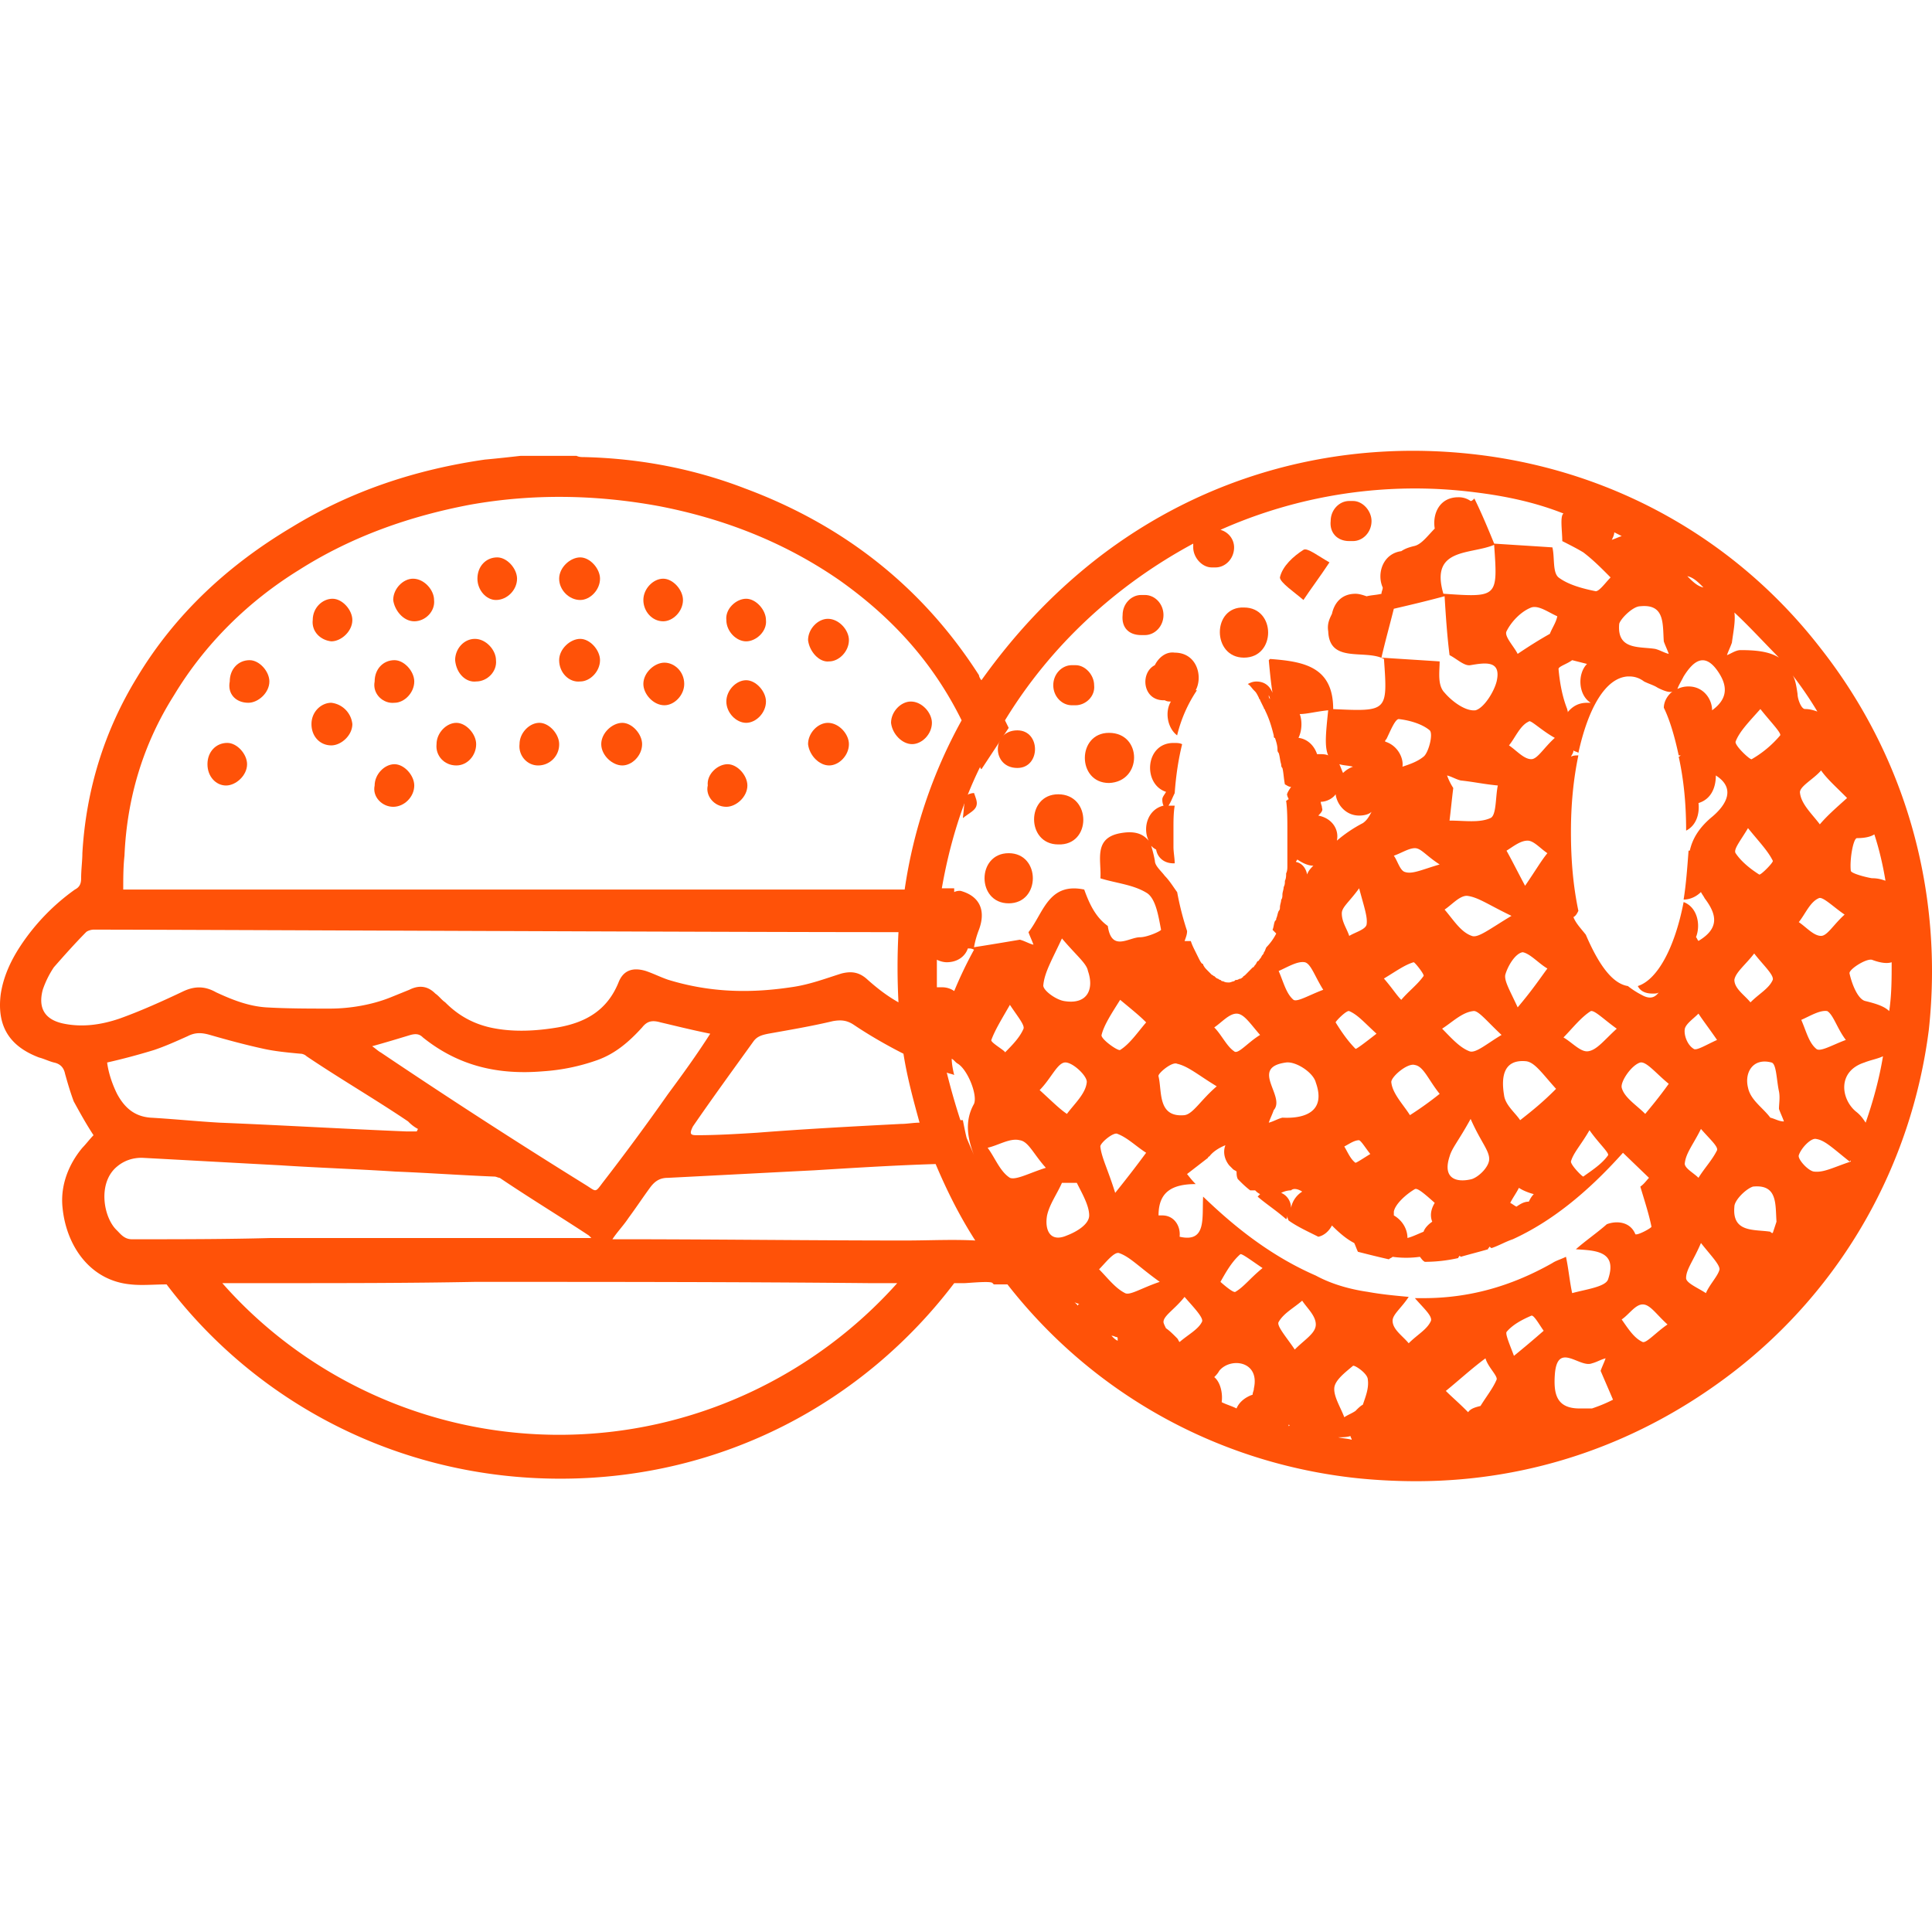 <svg preserveAspectRatio="xMidYMid meet" data-bbox="21.779 60 149.999 80.001" viewBox="21.779 60 149.999 80.001" height="200" width="200" xmlns="http://www.w3.org/2000/svg" data-type="tint" role="img">
    <g>
        <path d="M47.5 74.795c.769 0 1.635-.778 1.635-1.654 0-.778-.769-1.654-1.538-1.654s-1.538.681-1.538 1.654c-.098.876.576 1.557 1.441 1.654z" fill="#FF5208"></path>
        <path d="M58.749 77.91c.865 0 1.635-.778 1.538-1.654 0-.778-.769-1.654-1.635-1.654-.865 0-1.538.778-1.538 1.654.096 1.069.866 1.751 1.635 1.654z" fill="#FF5208"></path>
        <path d="M78.171 87.641c.769 0 1.635-.778 1.635-1.654 0-.778-.769-1.654-1.538-1.654-.77 0-1.635.778-1.538 1.654-.193.778.479 1.654 1.441 1.654z" fill="#FF5208"></path>
        <path d="M57.21 84.43c.865 0 1.538-.778 1.538-1.654 0-.778-.769-1.654-1.538-1.654s-1.538.778-1.538 1.654c-.095.875.577 1.654 1.538 1.654z" fill="#FF5208"></path>
        <path d="M66.826 77.91c.769 0 1.538-.778 1.538-1.654 0-.778-.769-1.654-1.538-1.654-.77 0-1.635.778-1.635 1.654 0 .973.769 1.751 1.635 1.654z" fill="#FF5208"></path>
        <path d="M60.287 71.584c.865 0 1.635-.778 1.635-1.654 0-.778-.769-1.654-1.538-1.654-.865 0-1.538.681-1.538 1.654-.001.875.673 1.654 1.441 1.654z" fill="#FF5208"></path>
        <path d="M66.826 71.584c.769 0 1.538-.778 1.538-1.654 0-.778-.769-1.654-1.538-1.654-.77 0-1.635.778-1.635 1.654 0 .875.769 1.654 1.635 1.654z" fill="#FF5208"></path>
        <path d="M70.094 84.43c.769 0 1.538-.778 1.538-1.654 0-.778-.769-1.654-1.538-1.654s-1.635.778-1.635 1.654c.002.875.867 1.654 1.635 1.654z" fill="#FF5208"></path>
        <path d="M39.327 85.987c.769 0 1.635-.778 1.635-1.654 0-.778-.769-1.654-1.538-1.654-.865 0-1.538.681-1.538 1.654s.672 1.654 1.441 1.654z" fill="#FF5208"></path>
        <path d="M47.5 79.564c-.769 0-1.538.681-1.538 1.654s.673 1.654 1.538 1.654c.769 0 1.635-.778 1.635-1.654a1.854 1.854 0 0 0-1.635-1.654z" fill="#FF5208"></path>
        <path d="M73.364 76.449c-.769 0-1.635.778-1.635 1.654 0 .778.769 1.654 1.635 1.654.769 0 1.538-.778 1.538-1.654 0-.972-.769-1.654-1.538-1.654z" fill="#FF5208"></path>
        <path d="M52.307 87.641c.865 0 1.635-.778 1.635-1.654 0-.778-.769-1.654-1.538-1.654s-1.538.778-1.538 1.654c-.193.876.576 1.654 1.441 1.654z" fill="#FF5208"></path>
        <path d="M63.557 84.43a1.63 1.63 0 0 0 1.635-1.654c0-.778-.769-1.654-1.538-1.654s-1.538.778-1.538 1.654c-.098.875.576 1.654 1.441 1.654z" fill="#FF5208"></path>
        <path d="M52.404 79.564c.769 0 1.538-.778 1.538-1.654 0-.778-.769-1.654-1.538-1.654-.865 0-1.538.681-1.538 1.654-.193.973.672 1.752 1.538 1.654z" fill="#FF5208"></path>
        <path d="M86.151 76.353c.769 0 1.538-.778 1.538-1.654 0-.778-.769-1.654-1.635-1.654-.769 0-1.538.778-1.538 1.654.097.875.866 1.75 1.635 1.654z" fill="#FF5208"></path>
        <path d="M73.267 73.238c.769 0 1.538-.778 1.538-1.654 0-.778-.769-1.654-1.538-1.654s-1.538.778-1.538 1.654c0 .876.673 1.654 1.538 1.654z" fill="#FF5208"></path>
        <path d="M53.942 73.238c.865 0 1.635-.778 1.538-1.654 0-.778-.769-1.654-1.635-1.654-.769 0-1.538.778-1.538 1.654.097.778.769 1.654 1.635 1.654z" fill="#FF5208"></path>
        <path d="M92.594 82.775c.769 0 1.538-.778 1.538-1.654 0-.778-.769-1.654-1.635-1.654-.769 0-1.538.778-1.538 1.654.096.876.865 1.654 1.635 1.654z" fill="#FF5208"></path>
        <path d="M41.058 79.564c.769 0 1.635-.778 1.635-1.654 0-.778-.769-1.654-1.538-1.654-.865 0-1.538.681-1.538 1.654-.193.973.479 1.654 1.441 1.654z" fill="#FF5208"></path>
        <path d="M79.71 74.795c.769 0 1.635-.778 1.538-1.654 0-.778-.769-1.654-1.538-1.654-.77 0-1.635.778-1.538 1.654-.001.876.768 1.654 1.538 1.654z" fill="#FF5208"></path>
        <path d="M86.151 84.43c.769 0 1.538-.778 1.538-1.654 0-.778-.769-1.654-1.635-1.654-.769 0-1.538.778-1.538 1.654.097.875.866 1.654 1.635 1.654z" fill="#FF5208"></path>
        <path d="M79.71 81.121c.769 0 1.538-.778 1.538-1.654 0-.778-.769-1.654-1.538-1.654-.77 0-1.538.778-1.538 1.654-.001.876.768 1.654 1.538 1.654z" fill="#FF5208"></path>
        <path d="M122.977 71.584c.577-.876 1.25-1.752 2.02-2.92-.865-.487-1.731-1.168-2.019-.974-.769.487-1.635 1.265-1.827 2.141-.002.391 1.152 1.169 1.826 1.753z" fill="#FF5208"></path>
        <path d="M96.728 86.863c-.096.389-.096.876-.192 1.654.481-.389.961-.584 1.057-.974.096-.292-.096-.681-.192-.974-.192.002-.577.1-.673.294z" fill="#FF5208"></path>
        <path d="M106.727 78.201c0-.778-.673-1.557-1.442-1.557h-.289c-.769 0-1.442.681-1.442 1.557 0 .876.673 1.557 1.442 1.557h.289c.769 0 1.538-.681 1.442-1.557z" fill="#FF5208"></path>
        <path d="M110.38 74.309h.289c.769 0 1.442-.681 1.442-1.557 0-.876-.673-1.557-1.442-1.557h-.289c-.769 0-1.442.681-1.442 1.557-.096.973.481 1.557 1.442 1.557z" fill="#FF5208"></path>
        <path d="M126.533 67.01h.289c.769 0 1.442-.681 1.442-1.557 0-.778-.673-1.557-1.442-1.557h-.289c-.769 0-1.442.681-1.442 1.557-.096.876.481 1.557 1.442 1.557z" fill="#FF5208"></path>
        <path d="M100.766 84.625c1.827 0 1.827-2.92 0-2.92-2.02 0-2.02 2.92 0 2.92z" fill="#FF5208"></path>
        <path d="M111.439 76.644c-1.154.584-.961 2.725.673 2.725h.096c.192.098.289.098.481.098-.481.778-.289 2.044.481 2.628a10.804 10.804 0 0 1 1.538-3.503h-.096c.577-1.07.096-2.92-1.635-2.92-.673-.098-1.251.388-1.538.972z" fill="#FF5208"></path>
        <path d="M118.361 76.06c2.5 0 2.5-3.893 0-3.893-2.499-.097-2.499 3.893 0 3.893z" fill="#FF5208"></path>
        <path d="M107.881 81.899c-2.5 0-2.5 3.893 0 3.893 2.596-.097 2.596-3.893 0-3.893z" fill="#FF5208"></path>
        <path d="M103.939 86.669c-2.5 0-2.5 3.893 0 3.893 2.596.096 2.596-3.893 0-3.893z" fill="#FF5208"></path>
        <path d="M100.093 91.242c-2.5 0-2.5 3.893 0 3.893s2.5-3.893 0-3.893z" fill="#FF5208"></path>
        <path d="M163.166 75.379c-6.538-8.466-16.057-13.819-26.729-15.084-10.673-1.265-21.152 1.557-29.613 8.175-3.462 2.725-6.346 5.839-8.846 9.342-.096-.098-.192-.292-.192-.389-4.423-6.909-10.577-11.678-18.172-14.501-4.038-1.557-8.269-2.335-12.499-2.433-.192 0-.385 0-.577-.098h-4.327c-.865.098-1.731.195-2.788.292-5.384.778-10.384 2.433-15 5.255-4.904 2.92-9.038 6.715-12.019 11.678-2.5 4.087-3.942 8.661-4.23 13.625 0 .584-.096 1.265-.096 1.946 0 .389-.096.681-.481.876a16.576 16.576 0 0 0-4.23 4.379c-.769 1.168-1.346 2.433-1.538 3.796-.289 2.433.673 3.99 2.981 4.866.385.098.769.292 1.154.389.481.098.769.389.865.876.192.681.385 1.363.673 2.141.481.876.961 1.752 1.538 2.628-.289.292-.577.681-.865.974-1.057 1.265-1.731 2.92-1.538 4.672.289 2.92 2.116 5.644 5.288 5.937.865.098 1.827 0 2.788 0 6.922 9.148 17.98 15.084 30.575 15.084s23.557-5.937 30.575-15.181h.769c.288 0 2.116-.195 2.211 0l.096.098h1.058c6.538 8.37 16.057 13.722 26.633 14.987 1.635.195 3.462.292 5.095.292 8.942 0 17.403-2.92 24.614-8.466 8.461-6.52 13.845-16.057 15.191-26.567 1.155-10.612-1.73-21.123-8.364-29.589zm-5.192 23.649c.673.876 1.538 1.654 1.442 2.044-.289.681-1.057 1.07-1.731 1.752-.481-.584-1.25-1.07-1.25-1.752.097-.585.866-1.169 1.539-2.044zm-1.442-7.786c-.192-.292.385-.974.961-1.946.865 1.07 1.538 1.752 1.923 2.53.096.098-.961 1.168-1.057 1.07-.769-.486-1.443-1.07-1.827-1.654zm1.249-7.299c-.096.098-1.346-1.07-1.25-1.363.289-.778 1.057-1.557 1.923-2.53.769.974 1.635 1.85 1.538 2.044a8.327 8.327 0 0 1-2.211 1.849zm-3.749-13.332s0-.097 0 0c-.481-.098-.865-.487-1.25-.876.481.098.865.487 1.25.876zm-1.538 6.909c.673-1.07 1.538-1.946 2.596-.487.769 1.07.961 2.141-.385 3.114 0-.876-.673-1.85-1.827-1.85a1.9 1.9 0 0 0-.865.195c.096-.291.288-.582.481-.972zm-3.366-5.45c1.923-.195 1.731 1.363 1.827 2.725.096.292.289.681.385.974-.385-.098-.673-.292-1.057-.389-1.25-.195-2.981.098-2.788-1.946.096-.39 1.057-1.364 1.633-1.364zm-2.019-5.741l.577.292c-.289.098-.481.195-.769.292.096-.195.192-.389.192-.584zM31.443 91.437c.192-4.476 1.442-8.661 3.846-12.457 2.403-3.99 5.769-7.299 9.711-9.731 4.134-2.628 8.653-4.185 13.269-5.061 4.904-.876 9.807-.778 14.615.098 5.095.974 9.807 2.822 14.037 5.742 4.134 2.92 7.307 6.423 9.518 10.9a38.57 38.57 0 0 0-4.423 13.138H31.347c0-.877 0-1.753.096-2.629zM97.4 114.695c-.192-.487-.385-.876-.577-1.363-.096-.389-.192-.876-.289-1.363h-.192a52.885 52.885 0 0 1-1.057-3.698c.192.098.385.098.577.195-.096-.389-.192-.876-.192-1.265.192.098.289.292.481.389.769.487 1.538 2.433 1.25 3.114-.769 1.364-.481 2.727-.001 3.991zm-1.537-12.749a1.61 1.61 0 0 0-.961-.292h-.385v-2.141c.192.098.481.195.769.195.865 0 1.442-.487 1.635-1.07.192 0 .289 0 .481.098a32.44 32.44 0 0 0-1.539 3.21zm-44.518 4.77c-.192-.098-.385-.292-.673-.487 1.057-.292 2.019-.584 2.981-.876.385-.098.673-.098.961.195 2.788 2.239 5.865 2.92 9.327 2.628a15.61 15.61 0 0 0 4.23-.876c1.346-.487 2.403-1.363 3.462-2.53.385-.487.769-.584 1.442-.389 1.25.292 2.403.584 3.846.876-1.057 1.654-2.116 3.114-3.269 4.672a183.59 183.59 0 0 1-5.095 6.909c-.577.778-.481.681-1.25.195a509.962 509.962 0 0 1-15.962-10.317zm2.885 5.935l-.096.195h-.769c-4.808-.195-9.711-.487-14.518-.681-1.731-.098-3.653-.292-5.384-.389-1.25-.098-2.019-.778-2.596-1.85-.385-.778-.673-1.654-.769-2.433a50.33 50.33 0 0 0 3.653-.974c.865-.292 1.731-.681 2.596-1.07.577-.292 1.057-.292 1.731-.098 1.346.389 2.788.778 4.134 1.07.865.195 1.827.292 2.884.389.192 0 .385.098.481.195 2.596 1.752 5.288 3.309 7.885 5.061.095.1.384.391.768.585zm21.346-.194c1.538-2.239 3.173-4.476 4.712-6.618.289-.389.673-.487 1.154-.584 1.635-.292 3.366-.584 5-.974.577-.098 1.057-.098 1.635.292 1.154.778 2.5 1.557 3.846 2.239.289 1.85.769 3.6 1.25 5.352-.481 0-.961.098-1.442.098-3.749.195-7.404.389-11.153.681-1.538.098-3.173.195-4.712.195-.483 0-.579-.096-.29-.681zm-48.844-7.98c-1.442-.292-2.019-1.168-1.635-2.628a7.416 7.416 0 0 1 .865-1.752c.769-.876 1.635-1.85 2.5-2.725.096-.098.385-.195.577-.195 6.442 0 48.171.195 62.497.195-.096 1.85-.096 3.6 0 5.45-.865-.487-1.635-1.07-2.5-1.85-.577-.487-1.154-.584-1.923-.389-1.25.389-2.5.876-3.942 1.07-3.269.487-6.346.389-9.518-.584-.577-.195-1.154-.487-1.731-.681-.961-.292-1.731-.098-2.116.876-.865 2.141-2.5 3.114-4.712 3.503-1.731.292-3.558.389-5.288 0-1.25-.292-2.403-.876-3.462-1.946-.289-.195-.481-.487-.769-.681-.577-.584-1.25-.681-2.02-.292l-1.442.584c-1.442.584-3.173.876-4.712.876-1.635 0-3.366 0-5-.098-1.346-.098-2.596-.584-3.846-1.168-.865-.487-1.635-.487-2.5-.098-1.635.778-3.366 1.557-5 2.141-1.438.489-2.881.685-4.323.392zm5.288 16.739c-.577 0-.865-.389-1.154-.681-1.057-.974-1.538-3.698 0-4.963.577-.487 1.25-.681 1.923-.681 3.653.195 7.115.389 10.769.584 2.981.195 5.961.292 8.942.487 2.5.098 5.192.292 7.692.389.096 0 .289.098.385.098 2.307 1.557 4.712 3.017 6.922 4.476l.192.195H42.788c-3.461.096-7.115.096-10.768.096zm33.171 15.182c-10.48 0-19.903-4.672-26.152-11.775h4.327c5.095 0 10.192 0 15.287-.098 10.192 0 20.384 0 30.575.098h2.211c-6.345 7.103-15.767 11.775-26.248 11.775zm26.922-15.085c-7.404 0-14.903-.098-22.306-.098h-.481c.385-.584.865-1.07 1.25-1.654.577-.778 1.154-1.654 1.731-2.433.385-.487.769-.681 1.346-.681 3.846-.195 7.5-.389 11.345-.584 3.173-.195 6.25-.389 9.422-.487.865 2.044 1.827 3.99 3.077 5.937-1.73-.097-3.654 0-5.384 0zm8.076-4.866c-.769-.487-1.154-1.557-1.731-2.335.865-.195 1.731-.778 2.5-.584.673.098 1.057 1.07 2.02 2.141-1.251.389-2.308.973-2.789.778zm-1.443-10.705c.289-.778.769-1.557 1.442-2.725.577.876 1.154 1.557 1.057 1.85-.289.681-.865 1.265-1.442 1.85.098-.099-1.152-.78-1.057-.975zm3.751 3.893c.865-.876 1.346-2.044 1.923-2.141.577-.098 1.827 1.07 1.731 1.557-.096.876-.961 1.654-1.538 2.433-.578-.389-1.155-.973-2.116-1.849zm2.98 16.739a39.784 39.784 0 0 0-.289-.292c.096.098.289.098.385.195-.096-.001-.096-.001-.096.097zm-.866-5.451c-1.346.584-1.731-.487-1.538-1.557.192-.876.769-1.654 1.154-2.53h1.154c.385.778.961 1.752.961 2.53 0 .682-.961 1.266-1.731 1.557zm-.191-18.197c-.673-.098-1.731-.876-1.635-1.265.096-.974.673-1.946 1.442-3.6 1.154 1.363 1.923 1.946 2.02 2.53.48 1.361-.001 2.627-1.827 2.335zm1.537-8.661c-2.788-.584-3.173 1.85-4.327 3.309.096.292.289.681.385.974-.385-.098-.673-.292-1.057-.389-1.154.195-2.307.389-3.558.584a7.18 7.18 0 0 1 .385-1.363c.577-1.557 0-2.628-1.442-3.017-.096 0-.289 0-.481.098v-.292h-.961c.577-3.309 1.538-6.52 2.981-9.44 0 .098 0 .098.096.195l2.116-3.211-.289-.584c3.558-5.839 8.653-10.51 14.615-13.722v.292c0 .778.673 1.557 1.442 1.557h.289c.769 0 1.442-.681 1.442-1.557 0-.584-.385-1.168-1.057-1.363a37.164 37.164 0 0 1 15.096-3.211c1.538 0 3.077.098 4.615.292 2.403.292 4.712.778 6.922 1.654-.289.195-.096 1.363-.096 2.141.577.292 1.154.584 1.635.876.769.584 1.442 1.265 2.116 1.946-.385.389-.865 1.07-1.154 1.07-.961-.195-2.116-.487-2.884-1.07-.481-.389-.289-1.557-.481-2.335-1.442-.098-3.077-.195-4.519-.292-.481-1.168-.961-2.335-1.538-3.503-.096.098-.192.195-.289.195a1.61 1.61 0 0 0-.961-.292c-1.442 0-2.02 1.265-1.827 2.433-.577.584-1.057 1.265-1.635 1.363-.385.098-.673.195-.961.389-1.442.195-1.923 1.752-1.442 2.822 0 .195-.096.292-.096.487-.385.098-.769.098-1.154.195-.289-.098-.577-.195-.865-.195-1.057 0-1.635.681-1.827 1.557-.192.389-.385.778-.289 1.363.096 2.53 2.884 1.363 4.327 2.141.289 4.087.289 4.087-3.942 3.893 0-3.309-2.307-3.698-4.904-3.893l-.096.098c.096 1.07.192 1.946.289 2.53-.192-.487-.577-.876-1.25-.876-.289 0-.481.098-.673.195.192.098.289.292.481.487l.096.098c.096.098.192.292.289.487 0 .098.096.098.096.195l.289.584c0 .098.096.098.096.195.289.584.481 1.168.673 1.946 0 .098 0 .195.096.195.096.292.192.584.192.876 0 .098 0 .195.096.292.096.292.096.584.192.876 0 .098 0 .195.096.292.096.389.096.778.192 1.265.192.098.289.195.481.195-.192.292-.385.584-.289.681 0 .098.096.195.096.292-.096 0-.096.098-.192.098.096.681.096 1.557.096 2.335v2.725c0 .195 0 .389-.096.584 0 .195 0 .389-.096.584 0 .195 0 .292-.096.487 0 .195-.096.389-.096.584 0 .098 0 .292-.096.389 0 .195-.096.389-.096.584 0 .098 0 .195-.096.292-.096.195-.096.389-.192.584 0 .098 0 .098-.096.195-.096.195-.096.487-.192.681l.289.292a4.325 4.325 0 0 1-.769 1.07c-.096.195-.096.292-.192.389 0 .098-.096.195-.096.195-.096.098-.096.195-.192.292-.096.098-.096.195-.192.195-.096.098-.096.195-.192.292-.096.098-.096.195-.192.195l-.192.195-.192.195-.192.195c-.096.097-.192.098-.192.195-.096 0-.096.098-.192.098s-.192.098-.289.098c-.096 0-.096 0-.192.098-.096 0-.289.098-.385.098-.192 0-.289 0-.481-.098-.096 0-.096 0-.192-.098-.096 0-.192-.098-.192-.098-.096 0-.192-.098-.289-.195-.096 0-.096-.098-.192-.098a39.784 39.784 0 0 0-.289-.292l-.096-.098c-.096-.098-.192-.195-.289-.389 0 0 0-.098-.096-.098-.096-.098-.192-.292-.289-.487l-.289-.584c-.096-.195-.192-.389-.289-.681h-.481c.096-.292.192-.487.192-.778a22.72 22.72 0 0 1-.769-3.017c-.289-.389-.577-.876-.961-1.265-.289-.389-.769-.778-.769-1.168a9.963 9.963 0 0 0-.289-1.168c.096.098.192.195.385.292.096.584.577 1.07 1.346 1.07h.096c0-.389-.096-.876-.096-1.265v-1.461c0-.584 0-1.168.096-1.752h-.481c.192-.292.289-.584.481-.974.096-1.363.289-2.628.577-3.796-.192-.098-.385-.098-.673-.098-2.211 0-2.403 3.211-.577 3.796-.096.195-.289.389-.289.584 0 .098 0 .292.096.487-1.25.292-1.635 1.752-1.154 2.725-.481-.584-1.154-.778-2.211-.584-2.116.389-1.442 2.141-1.538 3.503 1.25.389 2.596.487 3.653 1.168.673.487.865 1.85 1.057 2.822 0 .098-1.057.584-1.635.584-.865 0-2.211 1.168-2.5-.876-.965-.687-1.446-1.757-1.831-2.827zm39.133 12.553c-.577.098-1.25-.681-1.923-1.07.673-.681 1.346-1.557 2.116-2.044.289-.098 1.057.681 2.02 1.363-.963.875-1.54 1.654-2.213 1.751zm1.538 8.077c-.481.681-1.25 1.168-1.923 1.654-.096 0-.961-.876-.961-1.168.192-.681.769-1.265 1.442-2.433.674.975 1.539 1.753 1.442 1.947zm-3.173-34.644c-.385-.974-.577-2.044-.673-3.114 0-.195.673-.389 1.057-.681l1.154.292c-.769.778-.673 2.433.289 3.017h-.289c-.673 0-1.154.292-1.538.778.097-.098 0-.196 0-.292zm-3.653 31.92c-.385-.584-1.154-1.168-1.25-1.946-.192-1.168-.192-2.822 1.731-2.628.673.098 1.25.974 2.307 2.141-1.057 1.07-1.923 1.752-2.788 2.433zm1.058 5.741c-.192.195-.289.389-.385.584-.385 0-.673.195-.961.389-.192-.098-.289-.195-.481-.292.192-.389.481-.778.673-1.168.289.196.769.39 1.154.487zm-5-11.094c-.769-.292-1.442-1.07-2.116-1.752.769-.487 1.538-1.265 2.403-1.363.385-.098 1.057.778 2.211 1.85-1.152.682-2.018 1.46-2.498 1.265zm1.539 8.37c0 .584-.769 1.363-1.346 1.557-1.154.292-2.307 0-1.731-1.752.192-.681.673-1.168 1.635-2.92.768 1.752 1.442 2.433 1.442 3.115zm-4.423 4.865c-.289.195-.577.487-.673.778-.481.195-.865.389-1.25.487 0-.681-.385-1.363-1.057-1.752v-.292c.096-.584.961-1.363 1.635-1.752.192-.098.673.292 1.538 1.07-.289.488-.386.975-.193 1.461zm-3.654-37.272c0-.098 0-.098.096-.195.289-.584.673-1.557.961-1.557.865.098 1.827.389 2.403.876.289.292-.096 1.752-.481 2.044-.481.389-1.057.584-1.635.778.098-.682-.382-1.654-1.344-1.946zm2.212 17.128c.096 0 .865.974.769 1.07-.481.681-1.154 1.168-1.731 1.85-.385-.389-.673-.876-1.346-1.654.962-.585 1.634-1.072 2.308-1.266zm-.289 11.872c-.481-.778-1.346-1.654-1.442-2.53-.096-.389 1.25-1.557 1.827-1.363.673.098 1.057 1.168 1.923 2.239a26.3 26.3 0 0 1-2.308 1.654zm-.385-18.879c-.385-.098-.577-.876-.865-1.265.577-.195 1.154-.584 1.635-.584s.865.584 1.923 1.265c-1.347.389-2.116.778-2.693.584zm2.692-16.349c-1.442-.098-3.077-.195-4.519-.292.289-1.265.673-2.628.961-3.796 1.25-.292 2.5-.584 3.942-.974.096 1.557.192 3.017.385 4.574.577.292 1.154.876 1.635.778 1.154-.195 2.403-.389 2.02 1.265-.192.778-.961 2.044-1.635 2.239-.769.098-1.827-.681-2.403-1.363-.578-.583-.386-1.653-.386-2.431zm4.231-9.051c.289 4.087.289 4.087-3.942 3.796-1.058-3.602 2.116-3.017 3.942-3.796zm-3.654 17.906c.385.098.673.292 1.057.389.961.098 1.827.292 2.884.389-.192.876-.096 2.335-.577 2.53-.865.389-2.02.195-3.173.195.096-.778.192-1.752.289-2.53a4.666 4.666 0 0 1-.48-.973zm1.924 12.457c-.865-.292-1.442-1.265-2.116-2.044.577-.389 1.154-1.07 1.731-1.07.865.098 1.635.681 3.462 1.557-1.635.973-2.597 1.751-3.077 1.557zm6.056-23.453c-.865.487-1.635.974-2.5 1.557-.289-.584-1.057-1.363-.865-1.752.385-.778 1.154-1.557 1.923-1.85.577-.195 1.346.389 2.02.681-.097.488-.385.877-.578 1.364zm.385 8.077c-.865.778-1.346 1.654-1.827 1.654-.577 0-1.154-.681-1.731-1.07.481-.584.865-1.557 1.538-1.85.097-.194.963.682 2.02 1.266zm-2.115 7.98c.481 0 .961.584 1.538.974-.481.584-.865 1.265-1.731 2.53-.673-1.265-1.057-2.044-1.442-2.725.481-.292 1.058-.779 1.635-.779zm1.538 9.927c-.577.778-1.154 1.654-2.307 3.017-.577-1.265-1.057-2.044-.961-2.53.192-.681.769-1.654 1.346-1.752.576.097 1.249.875 1.922 1.265zm-14.902 6.228c-.577-.584-1.057-1.265-1.538-2.044 0-.098.865-.974 1.057-.876.673.292 1.154.876 2.116 1.752-.867.681-1.635 1.265-1.635 1.168zm1.153 8.174c-.481.292-1.057.681-1.154.681-.385-.292-.577-.778-.865-1.265.385-.195.769-.487 1.154-.487.193.098.48.585.865 1.071zm-6.826-2.822c-.385.098-.673.292-1.057.389.096-.292.289-.681.385-.974.961-1.07-1.923-3.309.961-3.698.769-.098 2.116.778 2.307 1.557.768 2.142-.674 2.823-2.596 2.726zm1.538 5.742a1.909 1.909 0 0 0-.865 1.265c0-.487-.289-.974-.769-1.168.192-.098.481-.195.769-.195.192-.195.577-.097.865.098zm-.673-14.89c-.577-.487-.769-1.363-1.154-2.239.673-.292 1.442-.778 2.02-.681.481.098.769 1.07 1.442 2.141-1.058.39-2.02.973-2.308.779zm.481-22.188c.577 0 1.25-.195 2.211-.292-.192 1.85-.289 2.822 0 3.503-.192-.098-.481-.098-.673-.098h-.192c-.192-.584-.673-1.168-1.442-1.265.288-.583.288-1.361.096-1.848zm1.057 11.775c-.192.195-.385.389-.481.681-.096-.487-.385-.876-.865-.974 0-.098.096-.098.096-.195.289.196.769.488 1.25.488zm.385-3.892c.192-.195.385-.389.289-.584 0-.195-.096-.292-.096-.487.481 0 .961-.292 1.154-.584.096.778.769 1.654 1.827 1.654.385 0 .769-.098.961-.292-.192.389-.385.681-.673.876a10.55 10.55 0 0 0-2.02 1.363c.193-.876-.385-1.752-1.442-1.946zm1.635-3.991c.289.098.673.098 1.057.195a2.087 2.087 0 0 0-.769.487c-.096-.195-.192-.487-.288-.682zm2.114 12.457c-.096.389-.865.584-1.346.876-.192-.584-.577-1.07-.577-1.752 0-.487.577-.876 1.346-1.946.385 1.459.674 2.238.577 2.822zm-7.499-17.517s0 .097 0 0c-.096-.098-.096-.195-.096-.292.096.195.096.292.096.292zm-4.327 25.498c.577-.389 1.154-1.07 1.731-1.07.577 0 1.057.778 1.827 1.654-.961.584-1.731 1.557-2.02 1.265-.576-.39-.961-1.266-1.538-1.849zm.192 4.573c-1.25 1.07-1.827 2.141-2.5 2.239-2.116.195-1.731-1.85-2.02-3.017-.096-.195 1.057-1.168 1.442-.974.868.195 1.636.877 3.078 1.752zm-7.498-2.822c-.192.098-1.538-.876-1.442-1.168.192-.778.769-1.654 1.442-2.725 1.057.876 1.538 1.265 2.019 1.752-.673.779-1.251 1.655-2.019 2.141zm2.018 7.98c-.577.778-1.154 1.557-2.403 3.114-.577-1.85-1.057-2.725-1.154-3.6 0-.292 1.057-1.168 1.346-.974.769.292 1.442.973 2.211 1.46zm-2.692 14.208c.096 0 .096 0 0 0 .192 0 .289.098.385.098 0 0 .096 0 .096.098v.195c-.192-.099-.288-.196-.481-.391zm1.058-3.309c-.769-.389-1.346-1.168-2.02-1.85.481-.487 1.154-1.363 1.538-1.265.865.292 1.538 1.07 3.173 2.239-1.442.487-2.307 1.071-2.691.876zm5.961 2.239c-.289.584-1.057.974-1.731 1.557-.096-.098-.096-.195-.192-.292-.289-.292-.577-.584-.865-.778-.096-.195-.192-.389-.192-.487 0-.487.865-.974 1.635-1.946.672.778 1.537 1.654 1.345 1.946zm4.038 5.157c0 .195-.096.292-.096.487-.577.195-1.057.584-1.25 1.07-.385-.195-.769-.292-1.154-.487.096-.681-.096-1.557-.577-1.946.096-.098.289-.292.385-.487.866-1.07 3.173-.777 2.692 1.363zm-1.442-7.493c-.192.098-1.154-.778-1.154-.778.385-.681.865-1.557 1.538-2.141.096-.098.865.487 1.731 1.07-.961.778-1.442 1.46-2.115 1.849zm4.134 10.413v-.098c.096.001.096.098 0 .098.096 0 0 0 0 0zm.481-5.936c-.577-.876-1.442-1.85-1.25-2.141.385-.681 1.154-1.07 1.827-1.654.385.584 1.057 1.168 1.057 1.85.001.68-.864 1.166-1.634 1.945zm3.366 6.812c.289 0 .673 0 .961-.098 0 .098.096.195.096.292-.289-.097-.673-.097-1.057-.194zm1.922-2.531c-.192.098-.385.292-.577.487-.289.195-.577.292-.865.487-.289-.778-.865-1.654-.769-2.335.096-.584.865-1.168 1.442-1.654.096-.098 1.154.584 1.154 1.07.096.68-.193 1.362-.385 1.945zm10.384-1.946c-.289.681-.769 1.265-1.25 2.044-.385.098-.769.195-.961.487-.769-.778-1.25-1.168-1.731-1.654.961-.778 2.019-1.752 3.077-2.53.193.681.961 1.362.865 1.653zm1.346-1.848c-.289-.778-.673-1.654-.577-1.85.481-.584 1.25-.974 1.923-1.265.192-.098.673.778.961 1.168a79.315 79.315 0 0 1-2.307 1.947zm6.058 4.087h-.961c-1.827 0-2.02-1.168-1.923-2.628.192-2.628 1.923-.487 2.884-.876.385-.098.673-.292 1.057-.389-.096.292-.289.681-.385.974.289.681.673 1.557.961 2.239-.576.291-1.056.485-1.633.68zm1.153-14.306c-.769.681-1.635 1.265-2.403 1.946 1.442.098 3.269.098 2.5 2.335-.192.584-1.731.778-2.788 1.07-.192-.876-.289-1.946-.481-2.822-.385.195-.769.292-1.057.487-3.269 1.85-6.538 2.725-9.999 2.725h-.673c.673.778 1.346 1.363 1.25 1.752-.289.681-1.057 1.07-1.731 1.752-.481-.584-1.25-1.07-1.25-1.752 0-.487.673-.974 1.25-1.85-1.057-.098-2.116-.195-3.173-.389-1.346-.195-2.788-.584-4.038-1.265-4.038-1.752-7.019-4.476-8.75-6.131-.096 1.654.289 3.6-1.827 3.114.096-.778-.385-1.654-1.346-1.654h-.289c0-1.752.961-2.433 2.884-2.433-.385-.389-.577-.681-.673-.778l1.635-1.265s0-.098.096-.098c.289-.389.769-.681 1.25-.876-.192.487-.096 1.07.289 1.557l.289.292c.096.098.192.098.289.195 0 .195 0 .389.096.584.289.292.577.584.961.876h.385c.096.098.192.195.385.292l-.192.195c.673.584 1.442 1.07 2.211 1.752.096-.098.096-.195.096-.389 0 .195 0 .292.096.487.673.487 1.538.876 2.307 1.265.481-.098.865-.487 1.057-.876.577.584 1.154 1.07 1.731 1.363.096.195.192.487.289.681.769.195 1.538.389 2.403.584.096-.098.192-.098.289-.195a7.643 7.643 0 0 0 2.116 0c.096.098.192.292.385.389.865 0 1.731-.098 2.596-.292 0-.098.096-.098.096-.195l.096.098c.673-.195 1.442-.389 2.116-.584 0-.098.096-.098.096-.195.096 0 .096.098.192.098.577-.195 1.057-.487 1.635-.681 2.981-1.363 5.769-3.6 8.557-6.715l2.02 1.946c-.192.195-.385.487-.673.681.289.974.673 2.141.865 3.114 0 .098-1.057.681-1.25.584-.388-.974-1.445-1.071-2.215-.779zm2.788 9.148c-.673-.292-1.154-1.07-1.635-1.752.577-.389 1.057-1.168 1.635-1.168s1.057.778 1.923 1.557c-.864.584-1.634 1.46-1.923 1.363zm.193-17.712c-.673-.681-1.635-1.265-1.827-2.044-.096-.487.769-1.752 1.442-1.946.481-.098 1.25.876 2.211 1.654-.769 1.071-1.345 1.752-1.826 2.336zm4.327 1.167c.673.778 1.346 1.363 1.25 1.654-.385.778-.961 1.363-1.442 2.141-.385-.389-1.154-.778-1.057-1.168.095-.777.672-1.458 1.249-2.627zm-1.25-7.785c.096-.389.673-.778 1.057-1.168.385.584.769 1.07 1.442 2.044-.865.389-1.635.876-1.827.681-.48-.292-.768-1.07-.672-1.557zm1.634 20.534c-.577-.389-1.538-.778-1.538-1.168 0-.681.577-1.363 1.154-2.725.769.974 1.442 1.654 1.442 2.044-.096.487-.769 1.168-1.058 1.849zm.481-36.981c-1.057.876-1.538 1.752-1.731 2.628h-.096c-.096 1.265-.192 2.628-.385 3.796.577 0 1.057-.292 1.346-.584.096.195.192.292.289.487.961 1.265 1.154 2.335-.481 3.309-.096-.098-.096-.195-.192-.292.385-.974.096-2.335-.961-2.725-.673 3.503-2.02 6.033-3.558 6.52.192.389.577.584 1.154.584.192 0 .385 0 .481-.098-.289.389-.673.584-1.346.195a6.43 6.43 0 0 1-1.057-.681c-1.25-.195-2.307-1.752-3.269-3.99-.385-.487-.769-.876-.961-1.363.192-.098.289-.292.385-.487-.385-1.85-.577-3.796-.577-6.131 0-2.141.192-4.087.577-5.937-.192 0-.385 0-.577.098.096-.195.192-.292.192-.487.096.098.289.098.385.195.769-3.503 2.116-5.839 3.846-5.937h.096c.385 0 .769.098 1.154.389.385.195.769.292 1.057.487.577.292.961.389 1.154.292-.385.292-.673.778-.673 1.265.481.974.865 2.335 1.154 3.698h.192c-.096 0-.096.098-.192.098.385 1.752.577 3.6.577 5.742.769-.389 1.057-1.265.961-2.141.961-.292 1.346-1.168 1.346-2.141 1.537.974.864 2.239-.29 3.211zm1.154-12.553c.096-.292.289-.681.385-.974.096-.778.289-1.654.192-2.335 1.154 1.07 2.307 2.335 3.462 3.503-.769-.487-1.827-.584-2.981-.584-.385.001-.769.292-1.058.39zm2.019 50.216zm1.538-5.353c-.096 0-.096 0-.192-.098-1.25-.195-2.981.098-2.788-1.946 0-.487.865-1.363 1.442-1.557 1.923-.195 1.731 1.363 1.827 2.725l-.289.876zm-.192-8.953c-.577-.778-1.538-1.363-1.731-2.335-.289-1.168.385-2.335 1.827-1.946.385.098.385 1.363.577 2.239.096.487 0 .974 0 1.363.096.292.289.681.385.974-.385-.003-.674-.198-1.058-.295zm6.731-21.702c.577 0 1.057-.098 1.346-.292.385 1.168.673 2.433.865 3.6-.289-.098-.577-.195-1.057-.195-.577-.098-1.635-.389-1.635-.584-.097-.875.192-2.529.481-2.529zm-.77-3.114c-.865.778-1.538 1.363-2.116 2.044-.577-.778-1.442-1.557-1.538-2.433-.096-.487 1.057-1.07 1.635-1.752.48.681 1.154 1.265 2.019 2.141zm-4.231-9.537c.673.876 1.346 1.85 1.923 2.822-.289-.098-.577-.195-.961-.195-.289 0-.577-.778-.577-1.168-.096-.681-.192-1.167-.385-1.459zm2.02 17.322c.289-.195 1.154.681 2.019 1.265-.865.778-1.346 1.654-1.827 1.654-.577 0-1.154-.681-1.731-1.07.482-.583.865-1.557 1.539-1.849zm2.115 10.997c-1.057.389-2.02.974-2.307.681-.577-.487-.769-1.363-1.154-2.239.673-.292 1.442-.778 2.02-.681.48.293.768 1.363 1.441 2.239zm.385 9.44c-1.442.487-2.116.876-2.884.778-.481-.098-1.25-.974-1.154-1.265.192-.584.961-1.363 1.346-1.265.673.098 1.25.681 2.596 1.752.096-.097.096-.097.096 0zm1.153-3.016c-.192-.292-.385-.584-.769-.876-1.154-.974-1.442-3.114.673-3.796.481-.195 1.057-.292 1.442-.487-.288 1.752-.769 3.504-1.346 5.159zm1.827-8.662c-.385-.389-1.057-.584-1.827-.778-.577-.098-1.057-1.265-1.25-2.141-.096-.292 1.25-1.168 1.731-1.07.769.292 1.25.292 1.538.195.001 1.264.001 2.529-.192 3.794z" fill="#FF5208"></path>
    </g>
</svg>